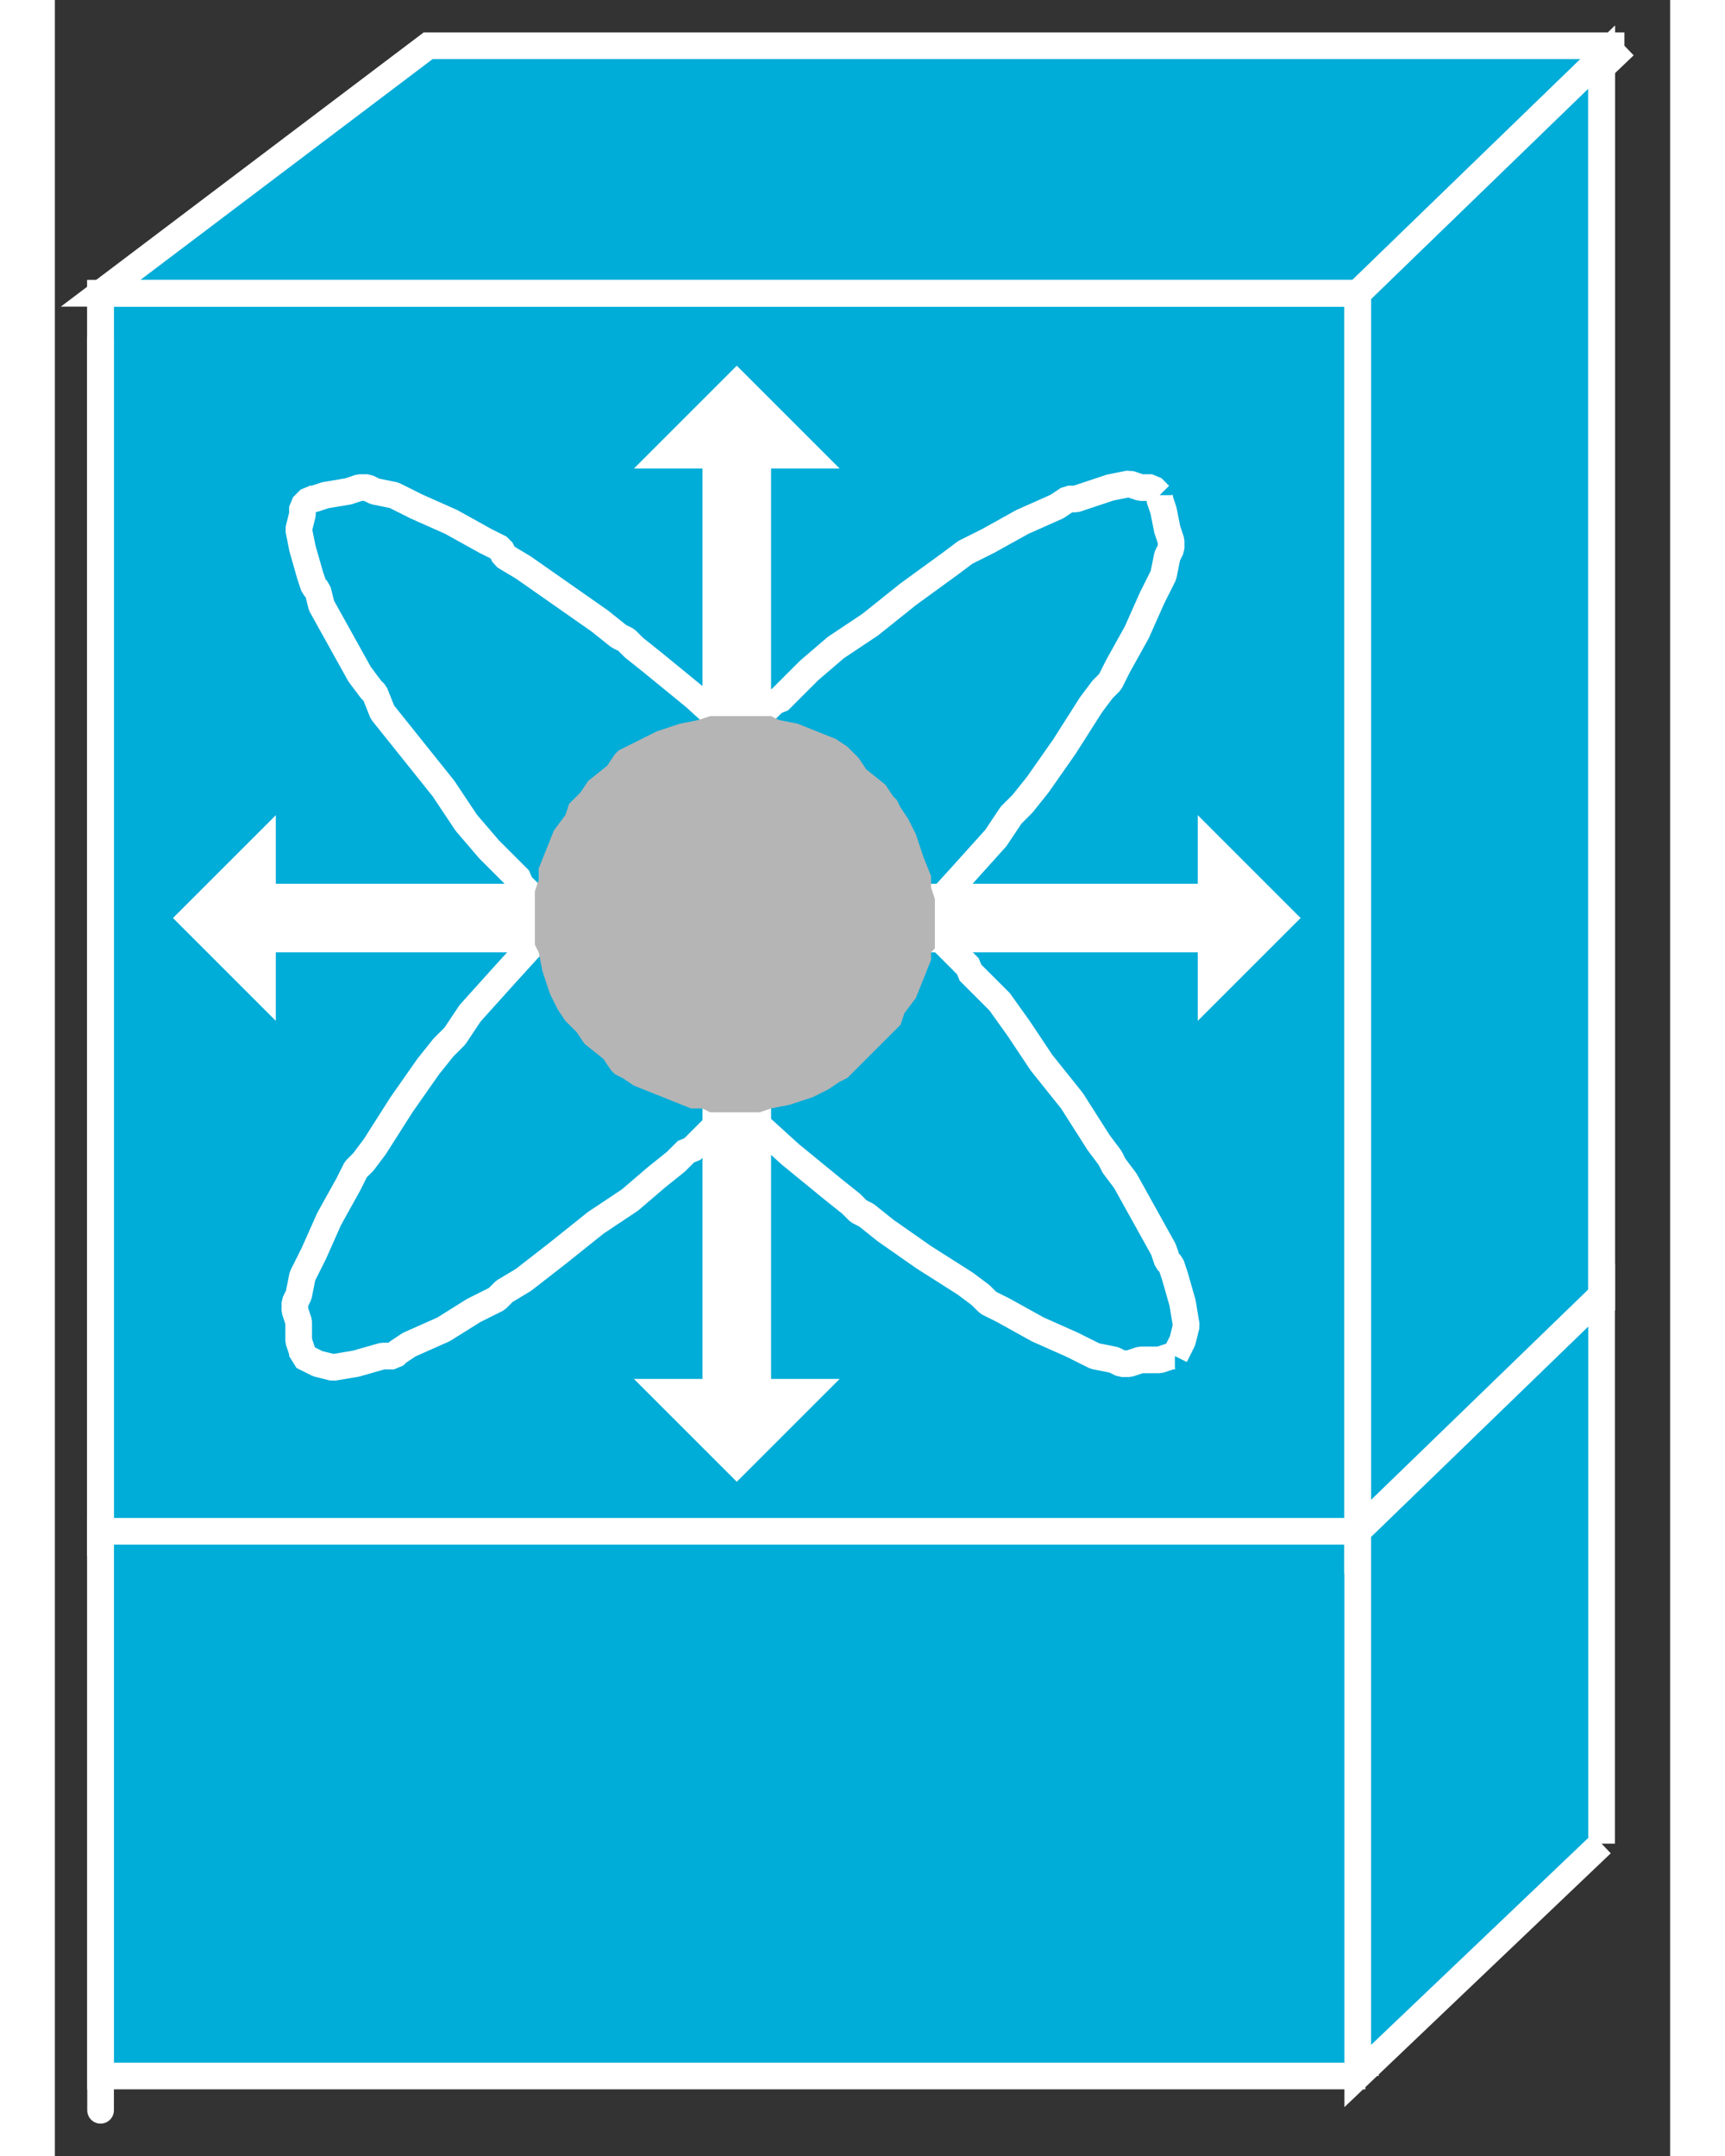 <?xml version="1.0" standalone="no"?>
<!DOCTYPE svg PUBLIC "-//W3C//DTD SVG 1.1//EN"
"http://www.w3.org/Graphics/SVG/1.1/DTD/svg11.dtd">
<!-- Creator: fig2dev Version 3.2 Patchlevel 5c -->
<!-- CreationDate: Fri Sep 14 10:46:20 2012 -->
<!-- Magnification: 1.000 -->
<svg xmlns="http://www.w3.org/2000/svg" width="0.4in" height="0.5in" viewBox="-2 12643 424 566">
<rect x="-2" y="12643" width="424" height="566" fill="#333333" stroke="none"/>
<g style="stroke-width:.025in; fill:none">
<!-- Line -->
<!--  polyline  -->
<polyline points="410,12655
342,12720
10,12720
96,12655
410,12655
" style="stroke:#00acd8;stroke-width:0;
stroke-linejoin:miter; stroke-linecap:butt;
fill:#00acd8;
"/>
<!-- Line -->
<!--  polyline  -->
<polyline points="410,12655
342,12720
10,12720
96,12655
410,12655
" style="stroke:#ffffff;stroke-width:7;
stroke-linejoin:miter; stroke-linecap:butt;
"/>
<!-- Line -->
<!--  polyline  -->
<polyline points="342,13048
342,12720
10,12720
10,13048
342,13048
" style="stroke:#00acd8;stroke-width:0;
stroke-linejoin:miter; stroke-linecap:butt;
fill:#00acd8;
"/>
<!-- Line -->
<!--  polyline  -->
<polyline points="342,13048
342,12720
10,12720
10,13048
342,13048
" style="stroke:#00acd8;stroke-width:0;
stroke-linejoin:miter; stroke-linecap:butt;
fill:#00acd8;
"/>
<!-- Line -->
<!--  polyline  -->
<polyline points="342,13048
342,12720
10,12720
10,13048
342,13048
" style="stroke:#ffffff;stroke-width:7;
stroke-linejoin:miter; stroke-linecap:butt;
"/>
<!-- Line -->
<!--  polyline  -->
<polyline points="342,13048
342,12720
10,12720
10,13048
342,13048
" style="stroke:#ffffff;stroke-width:7;
stroke-linejoin:miter; stroke-linecap:butt;
"/>
<!-- Line -->
<!--  polyline  -->
<polyline points="342,13188
342,13045
10,13045
10,13188
342,13188
" style="stroke:#00acd8;stroke-width:0;
stroke-linejoin:miter; stroke-linecap:butt;
fill:#00acd8;
"/>
<!-- Line -->
<!--  polyline  -->
<polyline points="342,13188
342,13045
10,13045
10,13188
342,13188
" style="stroke:#ffffff;stroke-width:7;
stroke-linejoin:miter; stroke-linecap:butt;
"/>
<!-- Line -->
<!--  polyline  -->
<polyline points="404,12987
404,12658
340,12720
340,13048
404,12987
" style="stroke:#00acd8;stroke-width:0;
stroke-linejoin:miter; stroke-linecap:butt;
fill:#00acd8;
"/>
<!-- Line -->
<!--  polyline  -->
<polyline points="404,12987
404,12658
340,12720
340,13048
404,12987
" style="stroke:#00acd8;stroke-width:0;
stroke-linejoin:miter; stroke-linecap:butt;
fill:#00acd8;
"/>
<!-- Line -->
<!--  polyline  -->
<polyline points="404,12987
404,12658
340,12720
340,13048
404,12987
" style="stroke:#ffffff;stroke-width:7;
stroke-linejoin:miter; stroke-linecap:butt;
"/>
<!-- Line -->
<!--  polyline  -->
<polyline points="404,12987
404,12658
340,12720
340,13048
404,12987
" style="stroke:#ffffff;stroke-width:7;
stroke-linejoin:miter; stroke-linecap:butt;
"/>
<!-- Line -->
<!--  polyline  -->
<polyline points="404,13127
404,12983
340,13045
340,13188
404,13127
" style="stroke:#00acd8;stroke-width:0;
stroke-linejoin:miter; stroke-linecap:butt;
fill:#00acd8;
"/>
<!-- Line -->
<!--  polyline  -->
<polyline points="404,13127
404,12983
340,13045
340,13188
404,13127
" style="stroke:#ffffff;stroke-width:7;
stroke-linejoin:miter; stroke-linecap:butt;
"/>
<!-- Line -->
<!--  polyline  -->
<polyline points="128,12875
56,12875
56,12857
29,12884
56,12911
56,12893
128,12893
128,12875
" style="stroke:#ffffff;stroke-width:0;
stroke-linejoin:miter; stroke-linecap:butt;
fill:#ffffff;
"/>
<!-- Line -->
<!--  polyline  -->
<polyline points="168,12933
168,13005
150,13005
177,13032
204,13005
186,13005
186,12933
168,12933
" style="stroke:#ffffff;stroke-width:0;
stroke-linejoin:miter; stroke-linecap:butt;
fill:#ffffff;
"/>
<!-- Line -->
<!--  polyline  -->
<polyline points="168,12837
168,12766
150,12766
177,12739
204,12766
186,12766
186,12837
168,12837
" style="stroke:#ffffff;stroke-width:0;
stroke-linejoin:miter; stroke-linecap:butt;
fill:#ffffff;
"/>
<!-- Line -->
<!--  polyline  -->
<polyline points="226,12893
298,12893
298,12911
325,12884
298,12857
298,12875
226,12875
226,12893
" style="stroke:#ffffff;stroke-width:0;
stroke-linejoin:miter; stroke-linecap:butt;
fill:#ffffff;
"/>
<!-- Line -->
<!--  spline  -->
<polyline points="292,12999
291,12999
288,13000
283,13000
280,13001
279,13001
278,13001
276,13000
271,12999
265,12996
256,12992
247,12987
243,12985
241,12983
237,12980
226,12973
216,12966
211,12962
209,12961
207,12959
202,12955
191,12946
180,12936
171,12928
163,12921
158,12916
155,12913
154,12912
153,12911
147,12905
137,12893
127,12882
121,12876
120,12875
120,12874
117,12871
112,12866
106,12859
100,12850
92,12840
84,12830
82,12825
81,12824
78,12820
73,12811
68,12802
67,12798
66,12797
65,12794
63,12787
62,12782
63,12778
63,12776
64,12775
65,12774
66,12774
69,12773
75,12772
78,12771
79,12771
80,12771
82,12772
87,12773
93,12776
102,12780
111,12785
115,12787
116,12789
121,12792
131,12799
141,12806
146,12810
148,12811
150,12813
155,12817
166,12826
177,12836
186,12844
194,12852
199,12857
202,12860
203,12861
204,12862
210,12868
221,12879
231,12890
237,12896
238,12897
238,12898
241,12901
246,12906
251,12913
257,12922
265,12932
272,12943
275,12947
276,12949
279,12953
284,12962
289,12971
290,12974
291,12975
292,12978
294,12985
295,12991
294,12995
293,12997
292,12999
" style="stroke:#ffffff;stroke-width:7;
stroke-linejoin:bevel; stroke-linecap:butt;
"/>
<!-- Line -->
<!--  spline  -->
<polyline points="288,12773
288,12774
289,12777
290,12782
291,12785
291,12786
291,12787
290,12789
289,12794
286,12800
282,12809
277,12818
275,12822
273,12824
270,12828
263,12839
256,12849
252,12854
251,12855
249,12857
245,12863
236,12873
226,12884
218,12893
210,12900
205,12906
202,12909
201,12910
200,12911
194,12917
183,12928
172,12938
166,12944
165,12945
164,12945
161,12948
156,12952
149,12958
140,12964
130,12972
121,12979
116,12982
114,12984
112,12985
108,12987
100,12992
91,12996
88,12998
87,12999
84,12999
77,13001
71,13002
67,13001
65,13000
63,12999
63,12998
62,12995
62,12990
61,12987
61,12986
61,12985
62,12983
63,12978
66,12972
70,12963
75,12954
77,12950
79,12948
82,12944
89,12933
96,12923
100,12918
101,12917
103,12915
107,12909
116,12899
126,12888
134,12879
141,12872
146,12866
149,12863
150,12862
151,12861
157,12855
169,12844
180,12834
186,12828
187,12827
188,12827
191,12824
196,12819
203,12813
212,12807
222,12799
233,12791
237,12788
239,12787
243,12785
252,12780
261,12776
264,12774
266,12774
269,12773
275,12771
280,12770
283,12771
286,12771
287,12772
288,12773
" style="stroke:#ffffff;stroke-width:7;
stroke-linejoin:bevel; stroke-linecap:butt;
"/>
<!-- Line -->
<!--  polyline  -->
<polyline points="10,12732
10,13197
" style="stroke:#ffffff;stroke-width:7;
stroke-linejoin:round; stroke-linecap:round;
"/>
<!-- Line -->
<!--  spline  -->
<polyline points="206,12926
207,12925
210,12922
214,12918
217,12915
218,12914
220,12912
221,12909
224,12905
226,12900
228,12895
228,12893
229,12892
229,12889
229,12884
229,12879
228,12876
228,12875
228,12873
226,12868
224,12862
222,12858
220,12855
219,12853
218,12852
216,12849
211,12845
209,12842
208,12841
206,12839
203,12837
198,12835
193,12833
188,12832
186,12831
185,12831
183,12831
178,12831
173,12831
171,12831
170,12831
167,12832
162,12833
156,12835
152,12837
148,12839
146,12840
145,12841
143,12844
138,12848
136,12851
135,12852
133,12854
132,12857
129,12861
127,12866
125,12871
125,12873
125,12874
124,12877
124,12882
124,12887
124,12890
124,12891
125,12893
126,12898
128,12904
130,12908
132,12911
134,12913
135,12914
137,12917
142,12921
144,12924
145,12925
147,12926
150,12928
155,12930
160,12932
165,12934
167,12934
168,12934
170,12935
175,12935
180,12935
183,12935
186,12934
191,12933
197,12931
201,12929
204,12927
206,12926
" style="stroke:#b5b5b5;stroke-width:0;
stroke-linejoin:bevel; stroke-linecap:round;
fill:#b5b5b5;
"/>
</g>
</svg>

